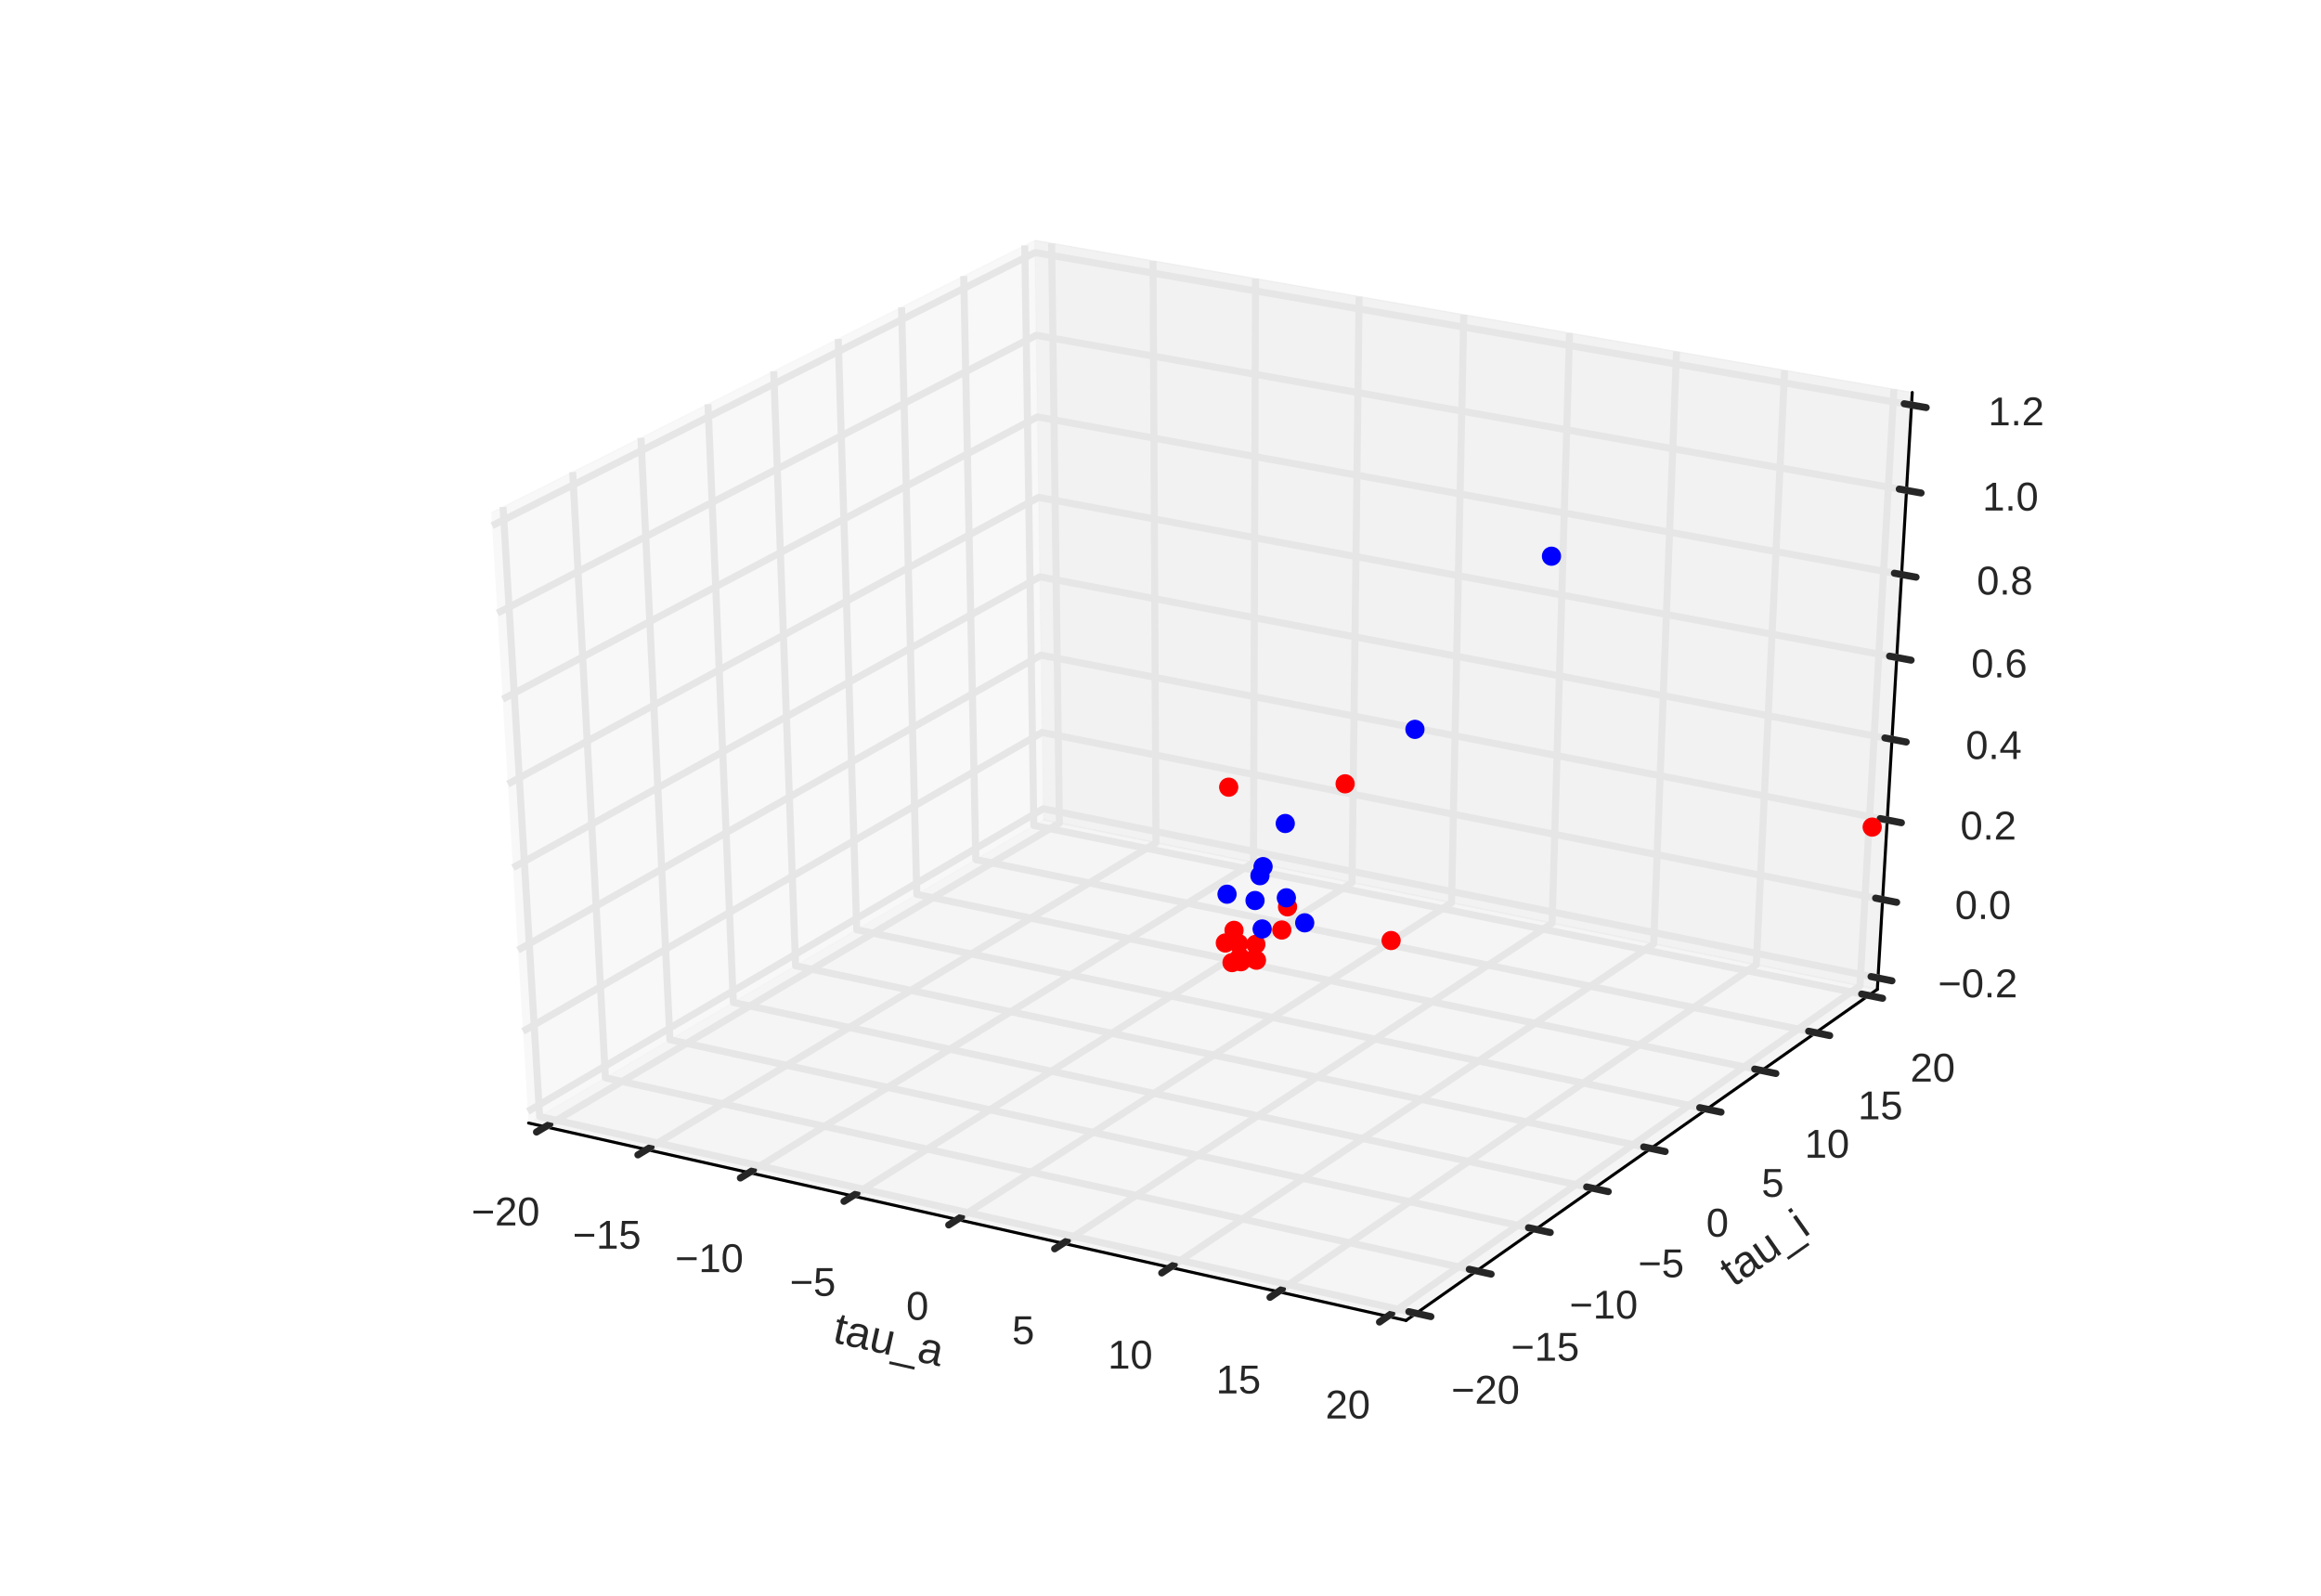 <?xml version="1.0" encoding="utf-8" standalone="no"?>
<!DOCTYPE svg PUBLIC "-//W3C//DTD SVG 1.1//EN"
  "http://www.w3.org/Graphics/SVG/1.1/DTD/svg11.dtd">
<!-- Created with matplotlib (http://matplotlib.org/) -->
<svg height="396pt" version="1.1" viewBox="0 0 576 396" width="576pt" xmlns="http://www.w3.org/2000/svg" xmlns:xlink="http://www.w3.org/1999/xlink">
 <defs>
  <style type="text/css">
*{stroke-linecap:butt;stroke-linejoin:round;stroke-miterlimit:100000;}
  </style>
 </defs>
 <g id="figure_1">
  <g id="patch_1">
   <path d="M 0 396 
L 576 396 
L 576 0 
L 0 0 
z
" style="fill:#ffffff;"/>
  </g>
  <g id="patch_2">
   <path d="M 72 346.5 
L 518.4 346.5 
L 518.4 39.6 
L 72 39.6 
z
" style="fill:#ffffff;"/>
  </g>
  <g id="pane3d_1">
   <g id="patch_3">
    <path d="M 131.177 278.686 
L 258.939 203.441 
L 256.812 59.66 
L 121.927 127.266 
" style="fill:#f2f2f2;opacity:0.5;stroke:#f2f2f2;stroke-linejoin:miter;stroke-width:0.3;"/>
   </g>
  </g>
  <g id="pane3d_2">
   <g id="patch_4">
    <path d="M 258.939 203.441 
L 465.902 245.508 
L 474.561 97.391 
L 256.812 59.66 
" style="fill:#e6e6e6;opacity:0.5;stroke:#e6e6e6;stroke-linejoin:miter;stroke-width:0.3;"/>
   </g>
  </g>
  <g id="pane3d_3">
   <g id="patch_5">
    <path d="M 131.177 278.686 
L 348.93 327.68 
L 465.902 245.508 
L 258.939 203.441 
" style="fill:#ececec;opacity:0.5;stroke:#ececec;stroke-linejoin:miter;stroke-width:0.3;"/>
   </g>
  </g>
  <g id="axis3d_1">
   <g id="line2d_1">
    <path d="M 131.177 278.686 
L 348.93 327.68 
" style="fill:none;stroke:#000000;stroke-linecap:round;stroke-width:0.75;"/>
   </g>
   <g id="text_1">
    <!-- tau_a -->
    <defs>
     <path d="M -1.516 -19.875 
L -1.516 -13.531 
L 56.734 -13.531 
L 56.734 -19.875 
z
" id="LiberationSans-5f"/>
     <path d="M 20.219 -0.984 
Q 12.25 -0.984 8.25 3.219 
Q 4.25 7.422 4.25 14.75 
Q 4.25 19.969 6.219 23.312 
Q 8.203 26.656 11.391 28.562 
Q 14.594 30.469 18.688 31.203 
Q 22.797 31.938 27.047 32.031 
L 38.922 32.234 
L 38.922 35.109 
Q 38.922 38.375 38.234 40.672 
Q 37.547 42.969 36.125 44.375 
Q 34.719 45.797 32.594 46.453 
Q 30.469 47.125 27.594 47.125 
Q 25.047 47.125 23 46.75 
Q 20.953 46.391 19.438 45.438 
Q 17.922 44.484 16.984 42.844 
Q 16.062 41.219 15.766 38.719 
L 6.594 39.547 
Q 7.078 42.672 8.438 45.281 
Q 9.812 47.906 12.328 49.797 
Q 14.844 51.703 18.625 52.75 
Q 22.406 53.812 27.781 53.812 
Q 37.75 53.812 42.766 49.234 
Q 47.797 44.672 47.797 36.031 
L 47.797 13.281 
Q 47.797 9.375 48.828 7.391 
Q 49.859 5.422 52.734 5.422 
Q 53.469 5.422 54.203 5.516 
Q 54.938 5.609 55.609 5.766 
L 55.609 0.297 
Q 53.953 -0.094 52.312 -0.281 
Q 50.688 -0.484 48.828 -0.484 
Q 46.344 -0.484 44.562 0.172 
Q 42.781 0.828 41.656 2.172 
Q 40.531 3.516 39.938 5.484 
Q 39.359 7.469 39.203 10.109 
L 38.922 10.109 
Q 37.5 7.562 35.812 5.516 
Q 34.125 3.469 31.875 2.031 
Q 29.641 0.594 26.781 -0.188 
Q 23.922 -0.984 20.219 -0.984 
M 22.219 5.609 
Q 26.422 5.609 29.562 7.141 
Q 32.719 8.688 34.781 11.078 
Q 36.859 13.484 37.891 16.312 
Q 38.922 19.141 38.922 21.734 
L 38.922 26.078 
L 29.297 25.875 
Q 26.078 25.828 23.172 25.406 
Q 20.266 25 18.062 23.781 
Q 15.875 22.562 14.578 20.359 
Q 13.281 18.172 13.281 14.594 
Q 13.281 10.297 15.594 7.953 
Q 17.922 5.609 22.219 5.609 
" id="LiberationSans-61"/>
     <path d="M 15.328 52.828 
L 15.328 19.344 
Q 15.328 15.484 15.891 12.891 
Q 16.453 10.297 17.719 8.703 
Q 19 7.125 21.062 6.469 
Q 23.141 5.812 26.219 5.812 
Q 29.344 5.812 31.859 6.906 
Q 34.375 8.016 36.156 10.078 
Q 37.938 12.156 38.906 15.203 
Q 39.891 18.266 39.891 22.219 
L 39.891 52.828 
L 48.688 52.828 
L 48.688 11.281 
Q 48.688 9.625 48.703 7.781 
Q 48.734 5.953 48.781 4.312 
Q 48.828 2.688 48.875 1.516 
Q 48.922 0.344 48.969 0 
L 40.672 0 
Q 40.625 0.25 40.578 1.312 
Q 40.531 2.391 40.453 3.781 
Q 40.375 5.172 40.328 6.609 
Q 40.281 8.062 40.281 9.031 
L 40.141 9.031 
Q 38.875 6.734 37.359 4.875 
Q 35.844 3.031 33.844 1.734 
Q 31.844 0.438 29.25 -0.266 
Q 26.656 -0.984 23.25 -0.984 
Q 18.844 -0.984 15.672 0.094 
Q 12.5 1.172 10.453 3.422 
Q 8.406 5.672 7.453 9.188 
Q 6.5 12.703 6.5 17.625 
L 6.5 52.828 
z
" id="LiberationSans-75"/>
     <path d="M 27.047 0.391 
Q 25.047 -0.141 22.969 -0.453 
Q 20.906 -0.781 18.172 -0.781 
Q 7.625 -0.781 7.625 11.188 
L 7.625 46.438 
L 1.516 46.438 
L 1.516 52.828 
L 7.953 52.828 
L 10.547 64.656 
L 16.406 64.656 
L 16.406 52.828 
L 26.172 52.828 
L 26.172 46.438 
L 16.406 46.438 
L 16.406 13.094 
Q 16.406 9.281 17.641 7.734 
Q 18.891 6.203 21.969 6.203 
Q 23.25 6.203 24.438 6.391 
Q 25.641 6.594 27.047 6.891 
z
" id="LiberationSans-74"/>
    </defs>
    <g style="fill:#262626;" transform="translate(206.356 333.026)rotate(-347.32)scale(0.11 -0.11)">
     <use xlink:href="#LiberationSans-74"/>
     <use x="27.783" xlink:href="#LiberationSans-61"/>
     <use x="83.398" xlink:href="#LiberationSans-75"/>
     <use x="139.014" xlink:href="#LiberationSans-5f"/>
     <use x="194.629" xlink:href="#LiberationSans-61"/>
    </g>
   </g>
   <g id="Line3DCollection_1">
    <path d="M 135.341 279.623 
L 262.91 204.248 
L 260.981 60.383 
" style="fill:none;stroke:#e6e6e6;stroke-width:1.75;"/>
    <path d="M 160.484 285.28 
L 286.875 209.119 
L 286.148 64.744 
" style="fill:none;stroke:#e6e6e6;stroke-width:1.75;"/>
    <path d="M 185.899 290.998 
L 311.08 214.039 
L 311.581 69.151 
" style="fill:none;stroke:#e6e6e6;stroke-width:1.75;"/>
    <path d="M 211.591 296.779 
L 335.53 219.009 
L 337.285 73.604 
" style="fill:none;stroke:#e6e6e6;stroke-width:1.75;"/>
    <path d="M 237.566 302.623 
L 360.229 224.029 
L 363.263 78.106 
" style="fill:none;stroke:#e6e6e6;stroke-width:1.75;"/>
    <path d="M 263.826 308.532 
L 385.18 229.101 
L 389.52 82.656 
" style="fill:none;stroke:#e6e6e6;stroke-width:1.75;"/>
    <path d="M 290.378 314.506 
L 410.388 234.224 
L 416.061 87.255 
" style="fill:none;stroke:#e6e6e6;stroke-width:1.75;"/>
    <path d="M 317.226 320.546 
L 435.855 239.401 
L 442.89 91.903 
" style="fill:none;stroke:#e6e6e6;stroke-width:1.75;"/>
    <path d="M 344.375 326.655 
L 461.587 244.631 
L 470.012 96.603 
" style="fill:none;stroke:#e6e6e6;stroke-width:1.75;"/>
   </g>
   <g id="xtick_1">
    <g id="line2d_2">
     <path clip-path="url(#p113f10a113)" d="M 301.232 188.903 
" style="fill:none;stroke:#cccccc;stroke-linecap:round;"/>
    </g>
    <g id="line2d_3">
     <path d="M 136.44 278.974 
L 133.139 280.924 
" style="fill:none;stroke:#262626;stroke-linecap:round;stroke-width:1.75;"/>
    </g>
    <g id="text_2">
     <!-- −20 -->
     <defs>
      <path d="M 4.938 29.688 
L 4.938 36.812 
L 53.516 36.812 
L 53.516 29.688 
z
" id="LiberationSans-2212"/>
      <path d="M 5.031 0 
L 5.031 6.203 
Q 7.516 11.922 11.109 16.281 
Q 14.703 20.656 18.656 24.188 
Q 22.609 27.734 26.484 30.766 
Q 30.375 33.797 33.5 36.812 
Q 36.625 39.844 38.547 43.156 
Q 40.484 46.484 40.484 50.688 
Q 40.484 53.609 39.594 55.828 
Q 38.719 58.062 37.062 59.562 
Q 35.406 61.078 33.078 61.828 
Q 30.766 62.594 27.938 62.594 
Q 25.297 62.594 22.969 61.859 
Q 20.656 61.141 18.844 59.672 
Q 17.047 58.203 15.891 56.031 
Q 14.75 53.859 14.406 50.984 
L 5.422 51.812 
Q 5.859 55.516 7.469 58.781 
Q 9.078 62.062 11.906 64.531 
Q 14.75 67 18.719 68.406 
Q 22.703 69.828 27.938 69.828 
Q 33.062 69.828 37.062 68.609 
Q 41.062 67.391 43.812 64.984 
Q 46.578 62.594 48.047 59.078 
Q 49.516 55.562 49.516 50.984 
Q 49.516 47.516 48.266 44.391 
Q 47.016 41.266 44.938 38.422 
Q 42.875 35.594 40.141 32.953 
Q 37.406 30.328 34.422 27.812 
Q 31.453 25.297 28.422 22.828 
Q 25.391 20.359 22.719 17.859 
Q 20.062 15.375 17.969 12.812 
Q 15.875 10.25 14.703 7.469 
L 50.594 7.469 
L 50.594 0 
z
" id="LiberationSans-32"/>
      <path d="M 51.703 34.422 
Q 51.703 24.516 49.828 17.75 
Q 47.953 10.984 44.703 6.812 
Q 41.453 2.641 37.062 0.828 
Q 32.672 -0.984 27.688 -0.984 
Q 22.656 -0.984 18.312 0.828 
Q 13.969 2.641 10.766 6.781 
Q 7.562 10.938 5.734 17.703 
Q 3.906 24.469 3.906 34.422 
Q 3.906 44.828 5.734 51.641 
Q 7.562 58.453 10.781 62.5 
Q 14.016 66.547 18.406 68.188 
Q 22.797 69.828 27.984 69.828 
Q 32.906 69.828 37.219 68.188 
Q 41.547 66.547 44.766 62.5 
Q 48 58.453 49.844 51.641 
Q 51.703 44.828 51.703 34.422 
M 42.781 34.422 
Q 42.781 42.625 41.797 48.062 
Q 40.828 53.516 38.922 56.766 
Q 37.016 60.016 34.25 61.359 
Q 31.5 62.703 27.984 62.703 
Q 24.266 62.703 21.438 61.328 
Q 18.609 59.969 16.672 56.719 
Q 14.75 53.469 13.766 48.016 
Q 12.797 42.578 12.797 34.422 
Q 12.797 26.516 13.797 21.094 
Q 14.797 15.672 16.719 12.375 
Q 18.656 9.078 21.438 7.641 
Q 24.219 6.203 27.781 6.203 
Q 31.25 6.203 34.031 7.641 
Q 36.812 9.078 38.734 12.375 
Q 40.672 15.672 41.719 21.094 
Q 42.781 26.516 42.781 34.422 
" id="LiberationSans-30"/>
     </defs>
     <g style="fill:#262626;" transform="translate(116.986 304.1)scale(0.1 -0.1)">
      <use xlink:href="#LiberationSans-2212"/>
      <use x="58.398" xlink:href="#LiberationSans-32"/>
      <use x="114.014" xlink:href="#LiberationSans-30"/>
     </g>
    </g>
   </g>
   <g id="xtick_2">
    <g id="line2d_4">
     <path clip-path="url(#p113f10a113)" d="M 301.232 188.903 
" style="fill:none;stroke:#cccccc;stroke-linecap:round;"/>
    </g>
    <g id="line2d_5">
     <path d="M 161.573 284.623 
L 158.301 286.595 
" style="fill:none;stroke:#262626;stroke-linecap:round;stroke-width:1.75;"/>
    </g>
    <g id="text_3">
     <!-- −15 -->
     <defs>
      <path d="M 51.422 22.406 
Q 51.422 17.234 49.859 12.938 
Q 48.297 8.641 45.219 5.531 
Q 42.141 2.438 37.578 0.719 
Q 33.016 -0.984 27 -0.984 
Q 21.578 -0.984 17.547 0.281 
Q 13.531 1.562 10.734 3.781 
Q 7.953 6 6.312 8.984 
Q 4.688 11.969 4 15.375 
L 12.891 16.406 
Q 13.422 14.453 14.391 12.625 
Q 15.375 10.797 17.062 9.344 
Q 18.75 7.906 21.219 7.047 
Q 23.688 6.203 27.203 6.203 
Q 30.609 6.203 33.391 7.25 
Q 36.188 8.297 38.156 10.344 
Q 40.141 12.406 41.203 15.375 
Q 42.281 18.359 42.281 22.219 
Q 42.281 25.391 41.25 28.047 
Q 40.234 30.719 38.328 32.641 
Q 36.422 34.578 33.656 35.641 
Q 30.906 36.719 27.391 36.719 
Q 25.203 36.719 23.344 36.328 
Q 21.484 35.938 19.891 35.25 
Q 18.312 34.578 17.016 33.672 
Q 15.719 32.766 14.594 31.781 
L 6 31.781 
L 8.297 68.797 
L 47.406 68.797 
L 47.406 61.328 
L 16.312 61.328 
L 14.984 39.5 
Q 17.328 41.312 20.844 42.594 
Q 24.359 43.891 29.203 43.891 
Q 34.328 43.891 38.422 42.328 
Q 42.531 40.766 45.406 37.906 
Q 48.297 35.062 49.859 31.109 
Q 51.422 27.156 51.422 22.406 
" id="LiberationSans-35"/>
      <path d="M 7.625 0 
L 7.625 7.469 
L 25.141 7.469 
L 25.141 60.406 
L 9.625 49.312 
L 9.625 57.625 
L 25.875 68.797 
L 33.984 68.797 
L 33.984 7.469 
L 50.734 7.469 
L 50.734 0 
z
" id="LiberationSans-31"/>
     </defs>
     <g style="fill:#262626;" transform="translate(142.125 309.862)scale(0.1 -0.1)">
      <use xlink:href="#LiberationSans-2212"/>
      <use x="58.398" xlink:href="#LiberationSans-31"/>
      <use x="114.014" xlink:href="#LiberationSans-35"/>
     </g>
    </g>
   </g>
   <g id="xtick_3">
    <g id="line2d_6">
     <path clip-path="url(#p113f10a113)" d="M 301.232 188.903 
" style="fill:none;stroke:#cccccc;stroke-linecap:round;"/>
    </g>
    <g id="line2d_7">
     <path d="M 186.978 290.335 
L 183.737 292.328 
" style="fill:none;stroke:#262626;stroke-linecap:round;stroke-width:1.75;"/>
    </g>
    <g id="text_4">
     <!-- −10 -->
     <g style="fill:#262626;" transform="translate(167.537 315.686)scale(0.1 -0.1)">
      <use xlink:href="#LiberationSans-2212"/>
      <use x="58.398" xlink:href="#LiberationSans-31"/>
      <use x="114.014" xlink:href="#LiberationSans-30"/>
     </g>
    </g>
   </g>
   <g id="xtick_4">
    <g id="line2d_8">
     <path clip-path="url(#p113f10a113)" d="M 301.232 188.903 
" style="fill:none;stroke:#cccccc;stroke-linecap:round;"/>
    </g>
    <g id="line2d_9">
     <path d="M 212.66 296.108 
L 209.45 298.123 
" style="fill:none;stroke:#262626;stroke-linecap:round;stroke-width:1.75;"/>
    </g>
    <g id="text_5">
     <!-- −5 -->
     <g style="fill:#262626;" transform="translate(196.008 321.573)scale(0.1 -0.1)">
      <use xlink:href="#LiberationSans-2212"/>
      <use x="58.398" xlink:href="#LiberationSans-35"/>
     </g>
    </g>
   </g>
   <g id="xtick_5">
    <g id="line2d_10">
     <path clip-path="url(#p113f10a113)" d="M 301.232 188.903 
" style="fill:none;stroke:#cccccc;stroke-linecap:round;"/>
    </g>
    <g id="line2d_11">
     <path d="M 238.624 301.945 
L 235.445 303.982 
" style="fill:none;stroke:#262626;stroke-linecap:round;stroke-width:1.75;"/>
    </g>
    <g id="text_6">
     <!-- 0 -->
     <g style="fill:#262626;" transform="translate(224.9 327.526)scale(0.1 -0.1)">
      <use xlink:href="#LiberationSans-30"/>
     </g>
    </g>
   </g>
   <g id="xtick_6">
    <g id="line2d_12">
     <path clip-path="url(#p113f10a113)" d="M 301.232 188.903 
" style="fill:none;stroke:#cccccc;stroke-linecap:round;"/>
    </g>
    <g id="line2d_13">
     <path d="M 264.874 307.846 
L 261.727 309.905 
" style="fill:none;stroke:#262626;stroke-linecap:round;stroke-width:1.75;"/>
    </g>
    <g id="text_7">
     <!-- 5 -->
     <g style="fill:#262626;" transform="translate(251.16 333.544)scale(0.1 -0.1)">
      <use xlink:href="#LiberationSans-35"/>
     </g>
    </g>
   </g>
   <g id="xtick_7">
    <g id="line2d_14">
     <path clip-path="url(#p113f10a113)" d="M 301.232 188.903 
" style="fill:none;stroke:#cccccc;stroke-linecap:round;"/>
    </g>
    <g id="line2d_15">
     <path d="M 291.414 313.812 
L 288.302 315.895 
" style="fill:none;stroke:#262626;stroke-linecap:round;stroke-width:1.75;"/>
    </g>
    <g id="text_8">
     <!-- 10 -->
     <g style="fill:#262626;" transform="translate(274.931 339.629)scale(0.1 -0.1)">
      <use xlink:href="#LiberationSans-31"/>
      <use x="55.615" xlink:href="#LiberationSans-30"/>
     </g>
    </g>
   </g>
   <g id="xtick_8">
    <g id="line2d_16">
     <path clip-path="url(#p113f10a113)" d="M 301.232 188.903 
" style="fill:none;stroke:#cccccc;stroke-linecap:round;"/>
    </g>
    <g id="line2d_17">
     <path d="M 318.251 319.845 
L 315.173 321.951 
" style="fill:none;stroke:#262626;stroke-linecap:round;stroke-width:1.75;"/>
    </g>
    <g id="text_9">
     <!-- 15 -->
     <g style="fill:#262626;" transform="translate(301.778 345.782)scale(0.1 -0.1)">
      <use xlink:href="#LiberationSans-31"/>
      <use x="55.615" xlink:href="#LiberationSans-35"/>
     </g>
    </g>
   </g>
   <g id="xtick_9">
    <g id="line2d_18">
     <path clip-path="url(#p113f10a113)" d="M 301.232 188.903 
" style="fill:none;stroke:#cccccc;stroke-linecap:round;"/>
    </g>
    <g id="line2d_19">
     <path d="M 345.388 325.946 
L 342.345 328.075 
" style="fill:none;stroke:#262626;stroke-linecap:round;stroke-width:1.75;"/>
    </g>
    <g id="text_10">
     <!-- 20 -->
     <g style="fill:#262626;" transform="translate(328.928 352.004)scale(0.1 -0.1)">
      <use xlink:href="#LiberationSans-32"/>
      <use x="55.615" xlink:href="#LiberationSans-30"/>
     </g>
    </g>
   </g>
  </g>
  <g id="axis3d_2">
   <g id="line2d_20">
    <path d="M 465.902 245.508 
L 348.93 327.68 
" style="fill:none;stroke:#000000;stroke-linecap:round;stroke-width:0.75;"/>
   </g>
   <g id="text_11">
    <!-- tau_i -->
    <defs>
     <path d="M 6.688 64.062 
L 6.688 72.469 
L 15.484 72.469 
L 15.484 64.062 
z
M 6.688 0 
L 6.688 52.828 
L 15.484 52.828 
L 15.484 0 
z
" id="LiberationSans-69"/>
    </defs>
    <g style="fill:#262626;" transform="translate(430.193 319.536)rotate(-35.088)scale(0.11 -0.11)">
     <use xlink:href="#LiberationSans-74"/>
     <use x="27.783" xlink:href="#LiberationSans-61"/>
     <use x="83.398" xlink:href="#LiberationSans-75"/>
     <use x="139.014" xlink:href="#LiberationSans-5f"/>
     <use x="194.629" xlink:href="#LiberationSans-69"/>
    </g>
   </g>
   <g id="Line3DCollection_2">
    <path d="M 124.84 125.806 
L 133.926 277.067 
L 351.455 325.906 
" style="fill:none;stroke:#e6e6e6;stroke-width:1.75;"/>
    <path d="M 142.121 117.145 
L 150.242 267.458 
L 366.434 315.383 
" style="fill:none;stroke:#e6e6e6;stroke-width:1.75;"/>
    <path d="M 159.07 108.649 
L 166.26 258.024 
L 381.128 305.061 
" style="fill:none;stroke:#e6e6e6;stroke-width:1.75;"/>
    <path d="M 175.698 100.315 
L 181.99 248.76 
L 395.545 294.933 
" style="fill:none;stroke:#e6e6e6;stroke-width:1.75;"/>
    <path d="M 192.013 92.138 
L 197.438 239.662 
L 409.692 284.994 
" style="fill:none;stroke:#e6e6e6;stroke-width:1.75;"/>
    <path d="M 208.024 84.113 
L 212.612 230.725 
L 423.578 275.24 
" style="fill:none;stroke:#e6e6e6;stroke-width:1.75;"/>
    <path d="M 223.739 76.237 
L 227.52 221.945 
L 437.209 265.664 
" style="fill:none;stroke:#e6e6e6;stroke-width:1.75;"/>
    <path d="M 239.166 68.504 
L 242.169 213.318 
L 450.592 256.263 
" style="fill:none;stroke:#e6e6e6;stroke-width:1.75;"/>
    <path d="M 254.314 60.912 
L 256.564 204.84 
L 463.734 247.03 
" style="fill:none;stroke:#e6e6e6;stroke-width:1.75;"/>
   </g>
   <g id="xtick_10">
    <g id="line2d_21">
     <path clip-path="url(#p113f10a113)" d="M 301.232 188.903 
" style="fill:none;stroke:#cccccc;stroke-linecap:round;"/>
    </g>
    <g id="line2d_22">
     <path d="M 349.634 325.497 
L 355.1 326.724 
" style="fill:none;stroke:#262626;stroke-linecap:round;stroke-width:1.75;"/>
    </g>
    <g id="text_12">
     <!-- −20 -->
     <g style="fill:#262626;" transform="translate(360.166 348.334)scale(0.1 -0.1)">
      <use xlink:href="#LiberationSans-2212"/>
      <use x="58.398" xlink:href="#LiberationSans-32"/>
      <use x="114.014" xlink:href="#LiberationSans-30"/>
     </g>
    </g>
   </g>
   <g id="xtick_11">
    <g id="line2d_23">
     <path clip-path="url(#p113f10a113)" d="M 301.232 188.903 
" style="fill:none;stroke:#cccccc;stroke-linecap:round;"/>
    </g>
    <g id="line2d_24">
     <path d="M 364.625 314.982 
L 370.056 316.186 
" style="fill:none;stroke:#262626;stroke-linecap:round;stroke-width:1.75;"/>
    </g>
    <g id="text_13">
     <!-- −15 -->
     <g style="fill:#262626;" transform="translate(374.972 337.671)scale(0.1 -0.1)">
      <use xlink:href="#LiberationSans-2212"/>
      <use x="58.398" xlink:href="#LiberationSans-31"/>
      <use x="114.014" xlink:href="#LiberationSans-35"/>
     </g>
    </g>
   </g>
   <g id="xtick_12">
    <g id="line2d_25">
     <path clip-path="url(#p113f10a113)" d="M 301.232 188.903 
" style="fill:none;stroke:#cccccc;stroke-linecap:round;"/>
    </g>
    <g id="line2d_26">
     <path d="M 379.331 304.667 
L 384.726 305.848 
" style="fill:none;stroke:#262626;stroke-linecap:round;stroke-width:1.75;"/>
    </g>
    <g id="text_14">
     <!-- −10 -->
     <g style="fill:#262626;" transform="translate(389.496 327.211)scale(0.1 -0.1)">
      <use xlink:href="#LiberationSans-2212"/>
      <use x="58.398" xlink:href="#LiberationSans-31"/>
      <use x="114.014" xlink:href="#LiberationSans-30"/>
     </g>
    </g>
   </g>
   <g id="xtick_13">
    <g id="line2d_27">
     <path clip-path="url(#p113f10a113)" d="M 301.232 188.903 
" style="fill:none;stroke:#cccccc;stroke-linecap:round;"/>
    </g>
    <g id="line2d_28">
     <path d="M 393.76 294.547 
L 399.119 295.706 
" style="fill:none;stroke:#262626;stroke-linecap:round;stroke-width:1.75;"/>
    </g>
    <g id="text_15">
     <!-- −5 -->
     <g style="fill:#262626;" transform="translate(406.527 316.948)scale(0.1 -0.1)">
      <use xlink:href="#LiberationSans-2212"/>
      <use x="58.398" xlink:href="#LiberationSans-35"/>
     </g>
    </g>
   </g>
   <g id="xtick_14">
    <g id="line2d_29">
     <path clip-path="url(#p113f10a113)" d="M 301.232 188.903 
" style="fill:none;stroke:#cccccc;stroke-linecap:round;"/>
    </g>
    <g id="line2d_30">
     <path d="M 407.919 284.615 
L 413.244 285.753 
" style="fill:none;stroke:#262626;stroke-linecap:round;stroke-width:1.75;"/>
    </g>
    <g id="text_16">
     <!-- 0 -->
     <g style="fill:#262626;" transform="translate(423.432 306.877)scale(0.1 -0.1)">
      <use xlink:href="#LiberationSans-30"/>
     </g>
    </g>
   </g>
   <g id="xtick_15">
    <g id="line2d_31">
     <path clip-path="url(#p113f10a113)" d="M 301.232 188.903 
" style="fill:none;stroke:#cccccc;stroke-linecap:round;"/>
    </g>
    <g id="line2d_32">
     <path d="M 421.816 274.868 
L 427.106 275.984 
" style="fill:none;stroke:#262626;stroke-linecap:round;stroke-width:1.75;"/>
    </g>
    <g id="text_17">
     <!-- 5 -->
     <g style="fill:#262626;" transform="translate(437.157 296.993)scale(0.1 -0.1)">
      <use xlink:href="#LiberationSans-35"/>
     </g>
    </g>
   </g>
   <g id="xtick_16">
    <g id="line2d_33">
     <path clip-path="url(#p113f10a113)" d="M 301.232 188.903 
" style="fill:none;stroke:#cccccc;stroke-linecap:round;"/>
    </g>
    <g id="line2d_34">
     <path d="M 435.458 265.299 
L 440.714 266.395 
" style="fill:none;stroke:#262626;stroke-linecap:round;stroke-width:1.75;"/>
    </g>
    <g id="text_18">
     <!-- 10 -->
     <g style="fill:#262626;" transform="translate(447.851 287.289)scale(0.1 -0.1)">
      <use xlink:href="#LiberationSans-31"/>
      <use x="55.615" xlink:href="#LiberationSans-30"/>
     </g>
    </g>
   </g>
   <g id="xtick_17">
    <g id="line2d_35">
     <path clip-path="url(#p113f10a113)" d="M 301.232 188.903 
" style="fill:none;stroke:#cccccc;stroke-linecap:round;"/>
    </g>
    <g id="line2d_36">
     <path d="M 448.852 255.904 
L 454.075 256.98 
" style="fill:none;stroke:#262626;stroke-linecap:round;stroke-width:1.75;"/>
    </g>
    <g id="text_19">
     <!-- 15 -->
     <g style="fill:#262626;" transform="translate(461.08 277.762)scale(0.1 -0.1)">
      <use xlink:href="#LiberationSans-31"/>
      <use x="55.615" xlink:href="#LiberationSans-35"/>
     </g>
    </g>
   </g>
   <g id="xtick_18">
    <g id="line2d_37">
     <path clip-path="url(#p113f10a113)" d="M 301.232 188.903 
" style="fill:none;stroke:#cccccc;stroke-linecap:round;"/>
    </g>
    <g id="line2d_38">
     <path d="M 462.006 246.678 
L 467.195 247.735 
" style="fill:none;stroke:#262626;stroke-linecap:round;stroke-width:1.75;"/>
    </g>
    <g id="text_20">
     <!-- 20 -->
     <g style="fill:#262626;" transform="translate(474.071 268.406)scale(0.1 -0.1)">
      <use xlink:href="#LiberationSans-32"/>
      <use x="55.615" xlink:href="#LiberationSans-30"/>
     </g>
    </g>
   </g>
  </g>
  <g id="axis3d_3">
   <g id="line2d_39">
    <path d="M 465.902 245.508 
L 474.561 97.391 
" style="fill:none;stroke:#000000;stroke-linecap:round;stroke-width:0.75;"/>
   </g>
   <g id="Line3DCollection_3">
    <path d="M 466.066 242.691 
L 258.899 200.7 
L 131.002 275.811 
" style="fill:none;stroke:#e6e6e6;stroke-width:1.75;"/>
    <path d="M 467.205 223.22 
L 258.619 181.766 
L 129.787 255.935 
" style="fill:none;stroke:#e6e6e6;stroke-width:1.75;"/>
    <path d="M 468.359 203.479 
L 258.335 162.579 
L 128.556 235.773 
" style="fill:none;stroke:#e6e6e6;stroke-width:1.75;"/>
    <path d="M 469.529 183.461 
L 258.047 143.134 
L 127.306 215.319 
" style="fill:none;stroke:#e6e6e6;stroke-width:1.75;"/>
    <path d="M 470.716 163.161 
L 257.756 123.428 
L 126.038 194.567 
" style="fill:none;stroke:#e6e6e6;stroke-width:1.75;"/>
    <path d="M 471.919 142.573 
L 257.46 103.453 
L 124.752 173.511 
" style="fill:none;stroke:#e6e6e6;stroke-width:1.75;"/>
    <path d="M 473.14 121.69 
L 257.16 83.205 
L 123.446 152.143 
" style="fill:none;stroke:#e6e6e6;stroke-width:1.75;"/>
    <path d="M 474.379 100.506 
L 256.857 62.677 
L 122.121 130.456 
" style="fill:none;stroke:#e6e6e6;stroke-width:1.75;"/>
   </g>
   <g id="xtick_19">
    <g id="line2d_40">
     <path d="M 301.232 188.903 
" style="fill:none;stroke:#cccccc;stroke-linecap:round;"/>
    </g>
    <g id="line2d_41">
     <path d="M 464.338 242.34 
L 469.527 243.392 
" style="fill:none;stroke:#262626;stroke-linecap:round;stroke-width:1.75;"/>
    </g>
    <g id="text_21">
     <!-- −0.2 -->
     <defs>
      <path d="M 9.125 0 
L 9.125 10.688 
L 18.656 10.688 
L 18.656 0 
z
" id="LiberationSans-2e"/>
     </defs>
     <g style="fill:#262626;" transform="translate(480.944 247.491)scale(0.1 -0.1)">
      <use xlink:href="#LiberationSans-2212"/>
      <use x="58.398" xlink:href="#LiberationSans-30"/>
      <use x="114.014" xlink:href="#LiberationSans-2e"/>
      <use x="141.797" xlink:href="#LiberationSans-32"/>
     </g>
    </g>
   </g>
   <g id="xtick_20">
    <g id="line2d_42">
     <path d="M 301.232 188.903 
" style="fill:none;stroke:#cccccc;stroke-linecap:round;"/>
    </g>
    <g id="line2d_43">
     <path d="M 465.464 222.874 
L 470.69 223.913 
" style="fill:none;stroke:#262626;stroke-linecap:round;stroke-width:1.75;"/>
    </g>
    <g id="text_22">
     <!-- 0.0 -->
     <g style="fill:#262626;" transform="translate(485.17 228.051)scale(0.1 -0.1)">
      <use xlink:href="#LiberationSans-30"/>
      <use x="55.615" xlink:href="#LiberationSans-2e"/>
      <use x="83.398" xlink:href="#LiberationSans-30"/>
     </g>
    </g>
   </g>
   <g id="xtick_21">
    <g id="line2d_44">
     <path d="M 301.232 188.903 
" style="fill:none;stroke:#cccccc;stroke-linecap:round;"/>
    </g>
    <g id="line2d_45">
     <path d="M 466.605 203.137 
L 471.869 204.163 
" style="fill:none;stroke:#262626;stroke-linecap:round;stroke-width:1.75;"/>
    </g>
    <g id="text_23">
     <!-- 0.2 -->
     <g style="fill:#262626;" transform="translate(486.494 208.342)scale(0.1 -0.1)">
      <use xlink:href="#LiberationSans-30"/>
      <use x="55.615" xlink:href="#LiberationSans-2e"/>
      <use x="83.398" xlink:href="#LiberationSans-32"/>
     </g>
    </g>
   </g>
   <g id="xtick_22">
    <g id="line2d_46">
     <path d="M 301.232 188.903 
" style="fill:none;stroke:#cccccc;stroke-linecap:round;"/>
    </g>
    <g id="line2d_47">
     <path d="M 467.763 183.124 
L 473.065 184.135 
" style="fill:none;stroke:#262626;stroke-linecap:round;stroke-width:1.75;"/>
    </g>
    <g id="text_24">
     <!-- 0.4 -->
     <defs>
      <path d="M 43.016 15.578 
L 43.016 0 
L 34.719 0 
L 34.719 15.578 
L 2.297 15.578 
L 2.297 22.406 
L 33.797 68.797 
L 43.016 68.797 
L 43.016 22.516 
L 52.688 22.516 
L 52.688 15.578 
z
M 34.719 58.891 
Q 34.625 58.641 34.234 57.938 
Q 33.844 57.234 33.344 56.344 
Q 32.859 55.469 32.344 54.562 
Q 31.844 53.656 31.453 53.078 
L 13.812 27.094 
Q 13.578 26.703 13.109 26.062 
Q 12.641 25.438 12.156 24.781 
Q 11.672 24.125 11.172 23.484 
Q 10.688 22.859 10.406 22.516 
L 34.719 22.516 
z
" id="LiberationSans-34"/>
     </defs>
     <g style="fill:#262626;" transform="translate(487.837 188.357)scale(0.1 -0.1)">
      <use xlink:href="#LiberationSans-30"/>
      <use x="55.615" xlink:href="#LiberationSans-2e"/>
      <use x="83.398" xlink:href="#LiberationSans-34"/>
     </g>
    </g>
   </g>
   <g id="xtick_23">
    <g id="line2d_48">
     <path d="M 301.232 188.903 
" style="fill:none;stroke:#cccccc;stroke-linecap:round;"/>
    </g>
    <g id="line2d_49">
     <path d="M 468.937 162.829 
L 474.277 163.826 
" style="fill:none;stroke:#262626;stroke-linecap:round;stroke-width:1.75;"/>
    </g>
    <g id="text_25">
     <!-- 0.6 -->
     <defs>
      <path d="M 51.219 22.516 
Q 51.219 17.328 49.781 13 
Q 48.344 8.688 45.531 5.578 
Q 42.719 2.484 38.562 0.75 
Q 34.422 -0.984 29 -0.984 
Q 23 -0.984 18.5 1.312 
Q 14.016 3.609 11.031 7.922 
Q 8.062 12.25 6.562 18.531 
Q 5.078 24.812 5.078 32.812 
Q 5.078 42 6.766 48.922 
Q 8.453 55.859 11.625 60.5 
Q 14.797 65.141 19.359 67.484 
Q 23.922 69.828 29.688 69.828 
Q 33.203 69.828 36.281 69.094 
Q 39.359 68.359 41.875 66.719 
Q 44.391 65.094 46.281 62.406 
Q 48.188 59.719 49.312 55.812 
L 40.922 54.297 
Q 39.547 58.734 36.547 60.719 
Q 33.547 62.703 29.594 62.703 
Q 25.984 62.703 23.047 60.984 
Q 20.125 59.281 18.062 55.875 
Q 16.016 52.484 14.906 47.359 
Q 13.812 42.234 13.812 35.406 
Q 16.219 39.844 20.562 42.156 
Q 24.906 44.484 30.516 44.484 
Q 35.203 44.484 39.016 42.969 
Q 42.828 41.453 45.531 38.594 
Q 48.25 35.75 49.734 31.672 
Q 51.219 27.594 51.219 22.516 
M 42.281 22.125 
Q 42.281 25.688 41.406 28.562 
Q 40.531 31.453 38.766 33.469 
Q 37.016 35.5 34.422 36.594 
Q 31.844 37.703 28.422 37.703 
Q 26.031 37.703 23.578 36.984 
Q 21.141 36.281 19.156 34.688 
Q 17.188 33.109 15.938 30.516 
Q 14.703 27.938 14.703 24.219 
Q 14.703 20.406 15.672 17.109 
Q 16.656 13.812 18.484 11.375 
Q 20.312 8.938 22.891 7.516 
Q 25.484 6.109 28.719 6.109 
Q 31.891 6.109 34.406 7.203 
Q 36.922 8.297 38.672 10.375 
Q 40.438 12.453 41.359 15.422 
Q 42.281 18.406 42.281 22.125 
" id="LiberationSans-36"/>
     </defs>
     <g style="fill:#262626;" transform="translate(489.199 168.091)scale(0.1 -0.1)">
      <use xlink:href="#LiberationSans-30"/>
      <use x="55.615" xlink:href="#LiberationSans-2e"/>
      <use x="83.398" xlink:href="#LiberationSans-36"/>
     </g>
    </g>
   </g>
   <g id="xtick_24">
    <g id="line2d_50">
     <path d="M 301.232 188.903 
" style="fill:none;stroke:#cccccc;stroke-linecap:round;"/>
    </g>
    <g id="line2d_51">
     <path d="M 470.127 142.246 
L 475.507 143.227 
" style="fill:none;stroke:#262626;stroke-linecap:round;stroke-width:1.75;"/>
    </g>
    <g id="text_26">
     <!-- 0.8 -->
     <defs>
      <path d="M 51.266 19.188 
Q 51.266 14.797 49.875 11.109 
Q 48.484 7.422 45.625 4.734 
Q 42.781 2.047 38.328 0.531 
Q 33.891 -0.984 27.828 -0.984 
Q 21.781 -0.984 17.359 0.531 
Q 12.938 2.047 10.031 4.703 
Q 7.125 7.375 5.734 11.062 
Q 4.344 14.75 4.344 19.094 
Q 4.344 22.859 5.484 25.781 
Q 6.641 28.719 8.562 30.828 
Q 10.5 32.953 12.969 34.25 
Q 15.438 35.547 18.062 35.984 
L 18.062 36.188 
Q 15.188 36.859 12.906 38.375 
Q 10.641 39.891 9.094 42.016 
Q 7.562 44.141 6.75 46.719 
Q 5.953 49.312 5.953 52.203 
Q 5.953 55.812 7.344 59 
Q 8.734 62.203 11.469 64.625 
Q 14.203 67.047 18.25 68.438 
Q 22.312 69.828 27.641 69.828 
Q 33.25 69.828 37.375 68.406 
Q 41.5 67 44.203 64.578 
Q 46.922 62.156 48.234 58.938 
Q 49.562 55.719 49.562 52.094 
Q 49.562 49.266 48.75 46.672 
Q 47.953 44.094 46.406 41.969 
Q 44.875 39.844 42.594 38.344 
Q 40.328 36.859 37.359 36.281 
L 37.359 36.078 
Q 40.328 35.594 42.859 34.297 
Q 45.406 33.016 47.266 30.891 
Q 49.125 28.766 50.188 25.828 
Q 51.266 22.906 51.266 19.188 
M 40.438 51.609 
Q 40.438 54.203 39.766 56.344 
Q 39.109 58.5 37.594 60.031 
Q 36.078 61.578 33.641 62.422 
Q 31.203 63.281 27.641 63.281 
Q 24.172 63.281 21.781 62.422 
Q 19.391 61.578 17.844 60.031 
Q 16.312 58.5 15.625 56.344 
Q 14.938 54.203 14.938 51.609 
Q 14.938 49.562 15.469 47.406 
Q 16.016 45.266 17.422 43.5 
Q 18.844 41.75 21.328 40.625 
Q 23.828 39.5 27.734 39.5 
Q 31.891 39.5 34.406 40.625 
Q 36.922 41.75 38.25 43.5 
Q 39.594 45.266 40.016 47.406 
Q 40.438 49.562 40.438 51.609 
M 42.141 20.016 
Q 42.141 22.516 41.453 24.828 
Q 40.766 27.156 39.109 28.938 
Q 37.453 30.719 34.641 31.812 
Q 31.844 32.906 27.641 32.906 
Q 23.781 32.906 21.062 31.812 
Q 18.359 30.719 16.672 28.906 
Q 14.984 27.094 14.203 24.719 
Q 13.422 22.359 13.422 19.828 
Q 13.422 16.656 14.203 14.031 
Q 14.984 11.422 16.688 9.547 
Q 18.406 7.672 21.188 6.641 
Q 23.969 5.609 27.938 5.609 
Q 31.938 5.609 34.672 6.641 
Q 37.406 7.672 39.062 9.547 
Q 40.719 11.422 41.422 14.078 
Q 42.141 16.75 42.141 20.016 
" id="LiberationSans-38"/>
     </defs>
     <g style="fill:#262626;" transform="translate(490.579 147.537)scale(0.1 -0.1)">
      <use xlink:href="#LiberationSans-30"/>
      <use x="55.615" xlink:href="#LiberationSans-2e"/>
      <use x="83.398" xlink:href="#LiberationSans-38"/>
     </g>
    </g>
   </g>
   <g id="xtick_25">
    <g id="line2d_52">
     <path d="M 301.232 188.903 
" style="fill:none;stroke:#cccccc;stroke-linecap:round;"/>
    </g>
    <g id="line2d_53">
     <path d="M 471.335 121.368 
L 476.755 122.334 
" style="fill:none;stroke:#262626;stroke-linecap:round;stroke-width:1.75;"/>
    </g>
    <g id="text_27">
     <!-- 1.0 -->
     <g style="fill:#262626;" transform="translate(491.98 126.691)scale(0.1 -0.1)">
      <use xlink:href="#LiberationSans-31"/>
      <use x="55.615" xlink:href="#LiberationSans-2e"/>
      <use x="83.398" xlink:href="#LiberationSans-30"/>
     </g>
    </g>
   </g>
   <g id="xtick_26">
    <g id="line2d_54">
     <path d="M 301.232 188.903 
" style="fill:none;stroke:#cccccc;stroke-linecap:round;"/>
    </g>
    <g id="line2d_55">
     <path d="M 472.56 100.19 
L 478.02 101.139 
" style="fill:none;stroke:#262626;stroke-linecap:round;stroke-width:1.75;"/>
    </g>
    <g id="text_28">
     <!-- 1.2 -->
     <g style="fill:#262626;" transform="translate(493.4 105.545)scale(0.1 -0.1)">
      <use xlink:href="#LiberationSans-31"/>
      <use x="55.615" xlink:href="#LiberationSans-2e"/>
      <use x="83.398" xlink:href="#LiberationSans-32"/>
     </g>
    </g>
   </g>
  </g>
  <g id="axes_1">
   <g id="Path3DCollection_1"/>
   <g id="Path3DCollection_2"/>
   <g id="Path3DCollection_3"/>
   <g id="Path3DCollection_4">
    <defs>
     <path d="M 0 2.236 
C 0.593 2.236 1.162 2 1.581 1.581 
C 2 1.162 2.236 0.593 2.236 0 
C 2.236 -0.593 2 -1.162 1.581 -1.581 
C 1.162 -2 0.593 -2.236 0 -2.236 
C -0.593 -2.236 -1.162 -2 -1.581 -1.581 
C -2 -1.162 -2.236 -0.593 -2.236 0 
C -2.236 0.593 -2 1.162 -1.581 1.581 
C -1.162 2 -0.593 2.236 0 2.236 
z
" id="m8d5904a68f" style="stroke:#ff0000;stroke-width:0.3;"/>
    </defs>
    <g clip-path="url(#p113f10a113)">
     <use style="fill:#ff0000;stroke:#ff0000;stroke-width:0.3;" x="-6212.388" xlink:href="#m8d5904a68f" y="-1120.539"/>
    </g>
   </g>
   <g id="Path3DCollection_5">
    <g clip-path="url(#p113f10a113)">
     <use style="fill:#ff0000;stroke:#ff0000;stroke-width:0.3;" x="1876.051" xlink:href="#m8d5904a68f" y="-747.655"/>
    </g>
   </g>
   <g id="Path3DCollection_6">
    <g clip-path="url(#p113f10a113)">
     <use style="fill:#ff0000;stroke:#ff0000;stroke-width:0.3;" x="345.229" xlink:href="#m8d5904a68f" y="233.396"/>
    </g>
   </g>
   <g id="Path3DCollection_7">
    <g clip-path="url(#p113f10a113)">
     <use style="fill:#ff0000;stroke:#ff0000;stroke-width:0.3;" x="311.818" xlink:href="#m8d5904a68f" y="238.286"/>
    </g>
   </g>
   <g id="Path3DCollection_8"/>
   <g id="Path3DCollection_9"/>
   <g id="Path3DCollection_10">
    <g clip-path="url(#p113f10a113)">
     <use style="fill:#ff0000;stroke:#ff0000;stroke-width:0.3;" x="1824.071" xlink:href="#m8d5904a68f" y="-715.302"/>
    </g>
   </g>
   <g id="Path3DCollection_11">
    <g clip-path="url(#p113f10a113)">
     <use style="fill:#ff0000;stroke:#ff0000;stroke-width:0.3;" x="1821.904" xlink:href="#m8d5904a68f" y="-361.074"/>
    </g>
   </g>
   <g id="Path3DCollection_12">
    <g clip-path="url(#p113f10a113)">
     <use style="fill:#ff0000;stroke:#ff0000;stroke-width:0.3;" x="464.618" xlink:href="#m8d5904a68f" y="205.246"/>
    </g>
   </g>
   <g id="Path3DCollection_13">
    <g clip-path="url(#p113f10a113)">
     <use style="fill:#ff0000;stroke:#ff0000;stroke-width:0.3;" x="311.26" xlink:href="#m8d5904a68f" y="237.958"/>
    </g>
   </g>
   <g id="Path3DCollection_14">
    <g clip-path="url(#p113f10a113)">
     <use style="fill:#ff0000;stroke:#ff0000;stroke-width:0.3;" x="307.956" xlink:href="#m8d5904a68f" y="238.661"/>
    </g>
   </g>
   <g id="Path3DCollection_15">
    <g clip-path="url(#p113f10a113)">
     <use style="fill:#ff0000;stroke:#ff0000;stroke-width:0.3;" x="305.749" xlink:href="#m8d5904a68f" y="238.873"/>
    </g>
   </g>
   <g id="Path3DCollection_16">
    <g clip-path="url(#p113f10a113)">
     <use style="fill:#ff0000;stroke:#ff0000;stroke-width:0.3;" x="307.69" xlink:href="#m8d5904a68f" y="237.481"/>
    </g>
   </g>
   <g id="Path3DCollection_17">
    <defs>
     <path d="M 0 2.236 
C 0.593 2.236 1.162 2 1.581 1.581 
C 2 1.162 2.236 0.593 2.236 0 
C 2.236 -0.593 2 -1.162 1.581 -1.581 
C 1.162 -2 0.593 -2.236 0 -2.236 
C -0.593 -2.236 -1.162 -2 -1.581 -1.581 
C -2 -1.162 -2.236 -0.593 -2.236 0 
C -2.236 0.593 -2 1.162 -1.581 1.581 
C -1.162 2 -0.593 2.236 0 2.236 
z
" id="m9ffe088505" style="stroke:#0000ff;stroke-width:0.3;"/>
    </defs>
    <g clip-path="url(#p113f10a113)">
     <use style="fill:#0000ff;stroke:#0000ff;stroke-width:0.3;" x="312.678" xlink:href="#m9ffe088505" y="217.311"/>
    </g>
   </g>
   <g id="Path3DCollection_18">
    <g clip-path="url(#p113f10a113)">
     <use style="fill:#ff0000;stroke:#ff0000;stroke-width:0.3;" x="333.818" xlink:href="#m8d5904a68f" y="194.508"/>
    </g>
   </g>
   <g id="Path3DCollection_19">
    <g clip-path="url(#p113f10a113)">
     <use style="fill:#0000ff;stroke:#0000ff;stroke-width:0.3;" x="351.146" xlink:href="#m9ffe088505" y="180.993"/>
    </g>
   </g>
   <g id="Path3DCollection_20">
    <g clip-path="url(#p113f10a113)">
     <use style="fill:#0000ff;stroke:#0000ff;stroke-width:0.3;" x="1042.594" xlink:href="#m9ffe088505" y="282.13"/>
    </g>
   </g>
   <g id="Path3DCollection_21">
    <g clip-path="url(#p113f10a113)">
     <use style="fill:#0000ff;stroke:#0000ff;stroke-width:0.3;" x="1109.588" xlink:href="#m9ffe088505" y="161.989"/>
    </g>
   </g>
   <g id="Path3DCollection_22"/>
   <g id="Path3DCollection_23"/>
   <g id="Path3DCollection_24"/>
   <g id="Path3DCollection_25"/>
   <g id="Path3DCollection_26"/>
   <g id="Path3DCollection_27"/>
   <g id="Path3DCollection_28">
    <g clip-path="url(#p113f10a113)">
     <use style="fill:#ff0000;stroke:#ff0000;stroke-width:0.3;" x="311.657" xlink:href="#m8d5904a68f" y="234.338"/>
    </g>
   </g>
   <g id="Path3DCollection_29">
    <g clip-path="url(#p113f10a113)">
     <use style="fill:#ff0000;stroke:#ff0000;stroke-width:0.3;" x="318.1" xlink:href="#m8d5904a68f" y="230.788"/>
    </g>
   </g>
   <g id="Path3DCollection_30">
    <g clip-path="url(#p113f10a113)">
     <use style="fill:#ff0000;stroke:#ff0000;stroke-width:0.3;" x="307.374" xlink:href="#m8d5904a68f" y="234.153"/>
    </g>
   </g>
   <g id="Path3DCollection_31">
    <g clip-path="url(#p113f10a113)">
     <use style="fill:#0000ff;stroke:#0000ff;stroke-width:0.3;" x="323.793" xlink:href="#m9ffe088505" y="229.004"/>
    </g>
   </g>
   <g id="Path3DCollection_32">
    <g clip-path="url(#p113f10a113)">
     <use style="fill:#ff0000;stroke:#ff0000;stroke-width:0.3;" x="304.088" xlink:href="#m8d5904a68f" y="234.008"/>
    </g>
   </g>
   <g id="Path3DCollection_33">
    <g clip-path="url(#p113f10a113)">
     <use style="fill:#ff0000;stroke:#ff0000;stroke-width:0.3;" x="306.245" xlink:href="#m8d5904a68f" y="230.87"/>
    </g>
   </g>
   <g id="Path3DCollection_34">
    <g clip-path="url(#p113f10a113)">
     <use style="fill:#ff0000;stroke:#ff0000;stroke-width:0.3;" x="319.525" xlink:href="#m8d5904a68f" y="225.043"/>
    </g>
   </g>
   <g id="Path3DCollection_35">
    <g clip-path="url(#p113f10a113)">
     <use style="fill:#0000ff;stroke:#0000ff;stroke-width:0.3;" x="319.23" xlink:href="#m9ffe088505" y="222.796"/>
    </g>
   </g>
   <g id="Path3DCollection_36">
    <g clip-path="url(#p113f10a113)">
     <use style="fill:#0000ff;stroke:#0000ff;stroke-width:0.3;" x="313.228" xlink:href="#m9ffe088505" y="230.532"/>
    </g>
   </g>
   <g id="Path3DCollection_37">
    <g clip-path="url(#p113f10a113)">
     <use style="fill:#0000ff;stroke:#0000ff;stroke-width:0.3;" x="311.46" xlink:href="#m9ffe088505" y="223.465"/>
    </g>
   </g>
   <g id="Path3DCollection_38">
    <g clip-path="url(#p113f10a113)">
     <use style="fill:#0000ff;stroke:#0000ff;stroke-width:0.3;" x="304.512" xlink:href="#m9ffe088505" y="221.899"/>
    </g>
   </g>
   <g id="Path3DCollection_39">
    <g clip-path="url(#p113f10a113)">
     <use style="fill:#0000ff;stroke:#0000ff;stroke-width:0.3;" x="313.453" xlink:href="#m9ffe088505" y="215.06"/>
    </g>
   </g>
   <g id="Path3DCollection_40">
    <g clip-path="url(#p113f10a113)">
     <use style="fill:#0000ff;stroke:#0000ff;stroke-width:0.3;" x="318.963" xlink:href="#m9ffe088505" y="204.355"/>
    </g>
   </g>
   <g id="Path3DCollection_41">
    <g clip-path="url(#p113f10a113)">
     <use style="fill:#ff0000;stroke:#ff0000;stroke-width:0.3;" x="304.926" xlink:href="#m8d5904a68f" y="195.342"/>
    </g>
   </g>
   <g id="Path3DCollection_42">
    <g clip-path="url(#p113f10a113)">
     <use style="fill:#0000ff;stroke:#0000ff;stroke-width:0.3;" x="385.029" xlink:href="#m9ffe088505" y="138.026"/>
    </g>
   </g>
   <g id="Path3DCollection_43">
    <g clip-path="url(#p113f10a113)">
     <use style="fill:#ff0000;stroke:#ff0000;stroke-width:0.3;" x="1620.432" xlink:href="#m8d5904a68f" y="503.758"/>
    </g>
   </g>
   <g id="Path3DCollection_44">
    <g clip-path="url(#p113f10a113)">
     <use style="fill:#0000ff;stroke:#0000ff;stroke-width:0.3;" x="5205.623" xlink:href="#m9ffe088505" y="1254.846"/>
    </g>
   </g>
  </g>
 </g>
 <defs>
  <clipPath id="p113f10a113">
   <rect height="306.9" width="446.4" x="72.0" y="39.6"/>
  </clipPath>
 </defs>
</svg>

